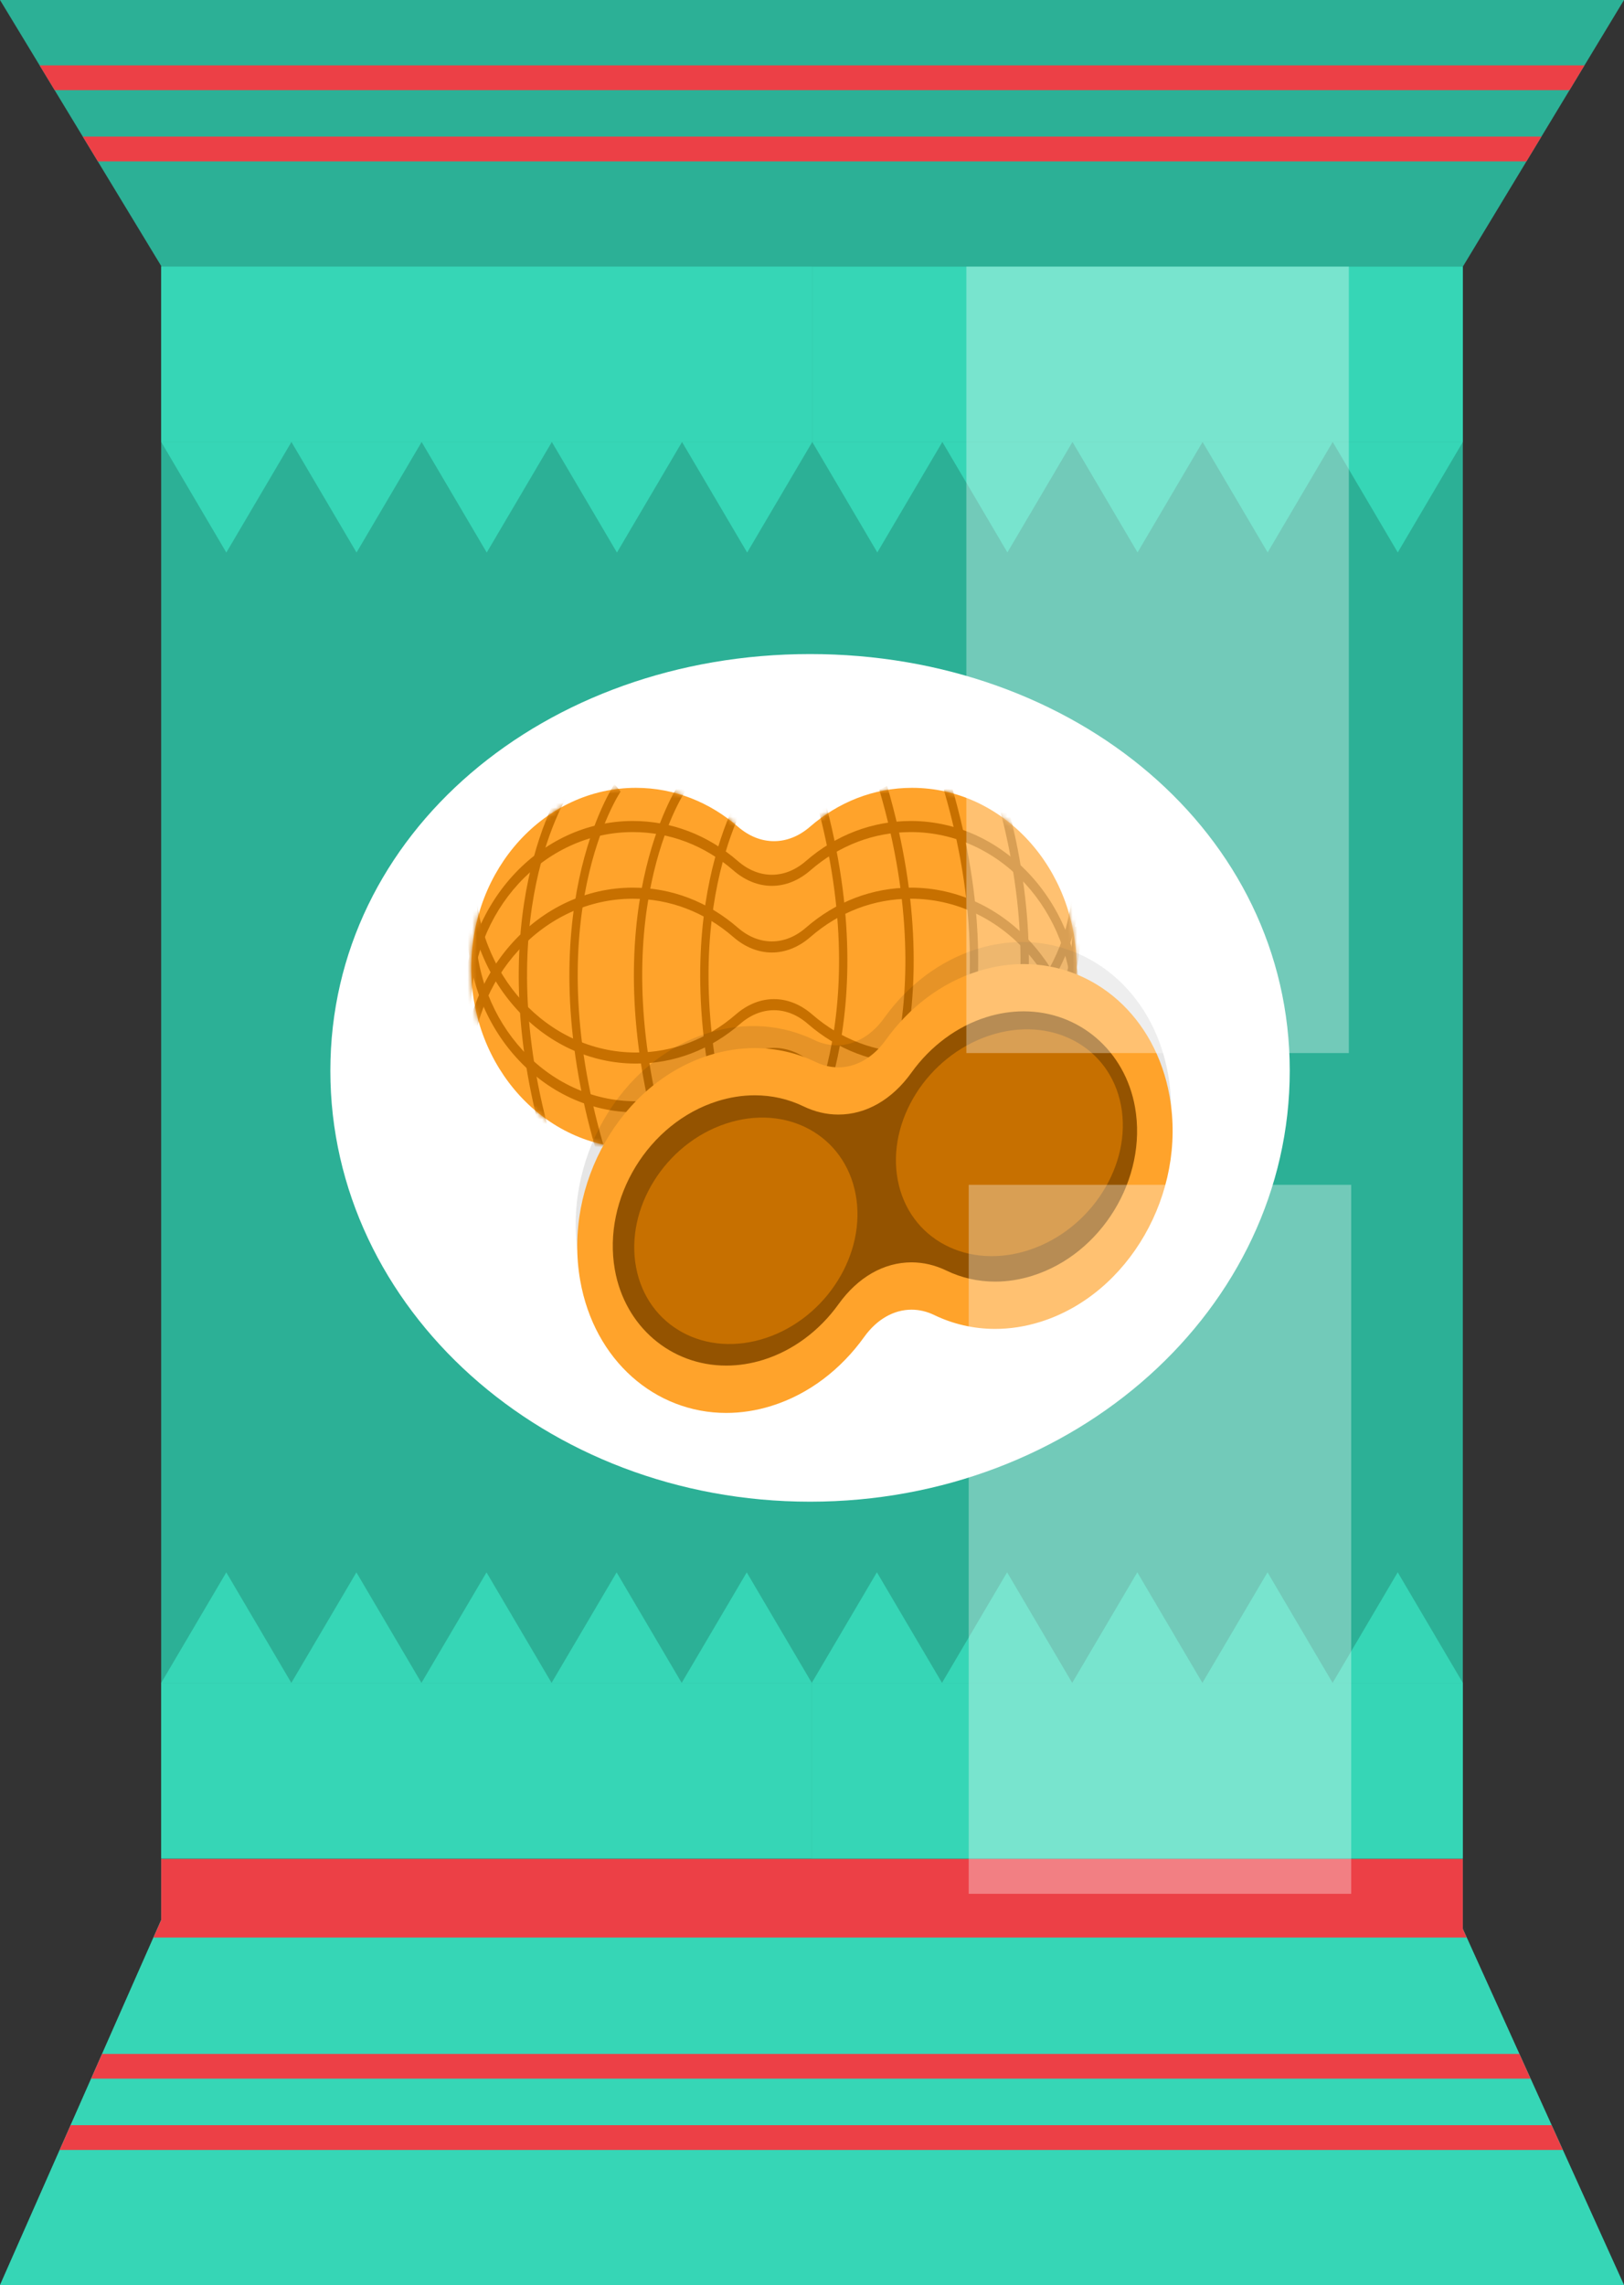 <svg width="349" height="491" viewBox="0 0 349 491" fill="none" xmlns="http://www.w3.org/2000/svg">
<rect x="0" y="0" width="349" height="491" fill="#333333" stroke="none"/>
<path d="M314.361 57.3L349 0H174.498H0L34.639 57.148V412.538L0 491H174.498H349L314.361 414.468V57.3Z" fill="#2CB096"/>
<path d="M34.643 412.538L6.10352e-05 491H174.498H349L314.361 414.468L34.643 412.538Z" fill="#36D6B6"/>
<path d="M21.025 34.681H328.032L331.253 29.354H17.793L21.025 34.681Z" fill="#EC4046"/>
<path d="M11.742 19.369H337.292L340.512 14.042H8.511L11.742 19.369Z" fill="#EC4046"/>
<path d="M333.441 456.629H15.177L12.823 461.951H335.852L333.441 456.629Z" fill="#EC4046"/>
<path d="M326.512 441.318H21.934L19.585 446.64H328.922L326.512 441.318Z" fill="#EC4046"/>
<path d="M315.197 416.316L314.361 414.468V399.436H34.643V412.538L32.974 416.316H315.197Z" fill="#EC4046"/>
<path d="M34.647 361.596H62.609L48.628 337.854L34.647 361.596Z" fill="#36D6B6"/>
<path d="M62.609 361.596H90.57L76.59 337.854L62.609 361.596Z" fill="#36D6B6"/>
<path d="M90.57 361.596H118.532L104.551 337.854L90.57 361.596Z" fill="#36D6B6"/>
<path d="M118.532 361.596H146.494L132.513 337.854L118.532 361.596Z" fill="#36D6B6"/>
<path d="M146.494 361.596H174.456L160.475 337.854L146.494 361.596Z" fill="#36D6B6"/>
<path d="M174.456 361.596H34.647V399.258H174.456V361.596Z" fill="#36D6B6"/>
<path d="M174.456 361.591H202.437L188.445 337.834L174.456 361.591Z" fill="#36D6B6"/>
<path d="M202.437 361.591H230.418L216.426 337.834L202.437 361.591Z" fill="#36D6B6"/>
<path d="M230.418 361.591H258.399L244.407 337.834L230.418 361.591Z" fill="#36D6B6"/>
<path d="M258.399 361.591H286.38L272.391 337.834L258.399 361.591Z" fill="#36D6B6"/>
<path d="M286.38 361.591H314.361L300.372 337.834L286.38 361.591Z" fill="#36D6B6"/>
<path d="M314.361 361.591H174.456V399.283H314.361V361.591Z" fill="#36D6B6"/>
<path d="M314.361 94.962H286.399L300.38 118.704L314.361 94.962Z" fill="#36D6B6"/>
<path d="M286.399 94.962H258.437L272.418 118.704L286.399 94.962Z" fill="#36D6B6"/>
<path d="M258.437 94.962H230.475L244.456 118.704L258.437 94.962Z" fill="#36D6B6"/>
<path d="M230.475 94.962H202.513L216.494 118.704L230.475 94.962Z" fill="#36D6B6"/>
<path d="M202.514 94.962H174.556L188.536 118.704L202.514 94.962Z" fill="#36D6B6"/>
<path d="M174.55 94.959L314.359 94.959V57.297L174.55 57.297V94.959Z" fill="#36D6B6"/>
<path d="M174.555 94.967H146.571L160.563 118.724L174.555 94.967Z" fill="#36D6B6"/>
<path d="M146.571 94.967H118.59L132.582 118.724L146.571 94.967Z" fill="#36D6B6"/>
<path d="M118.59 94.967H90.609L104.601 118.724L118.59 94.967Z" fill="#36D6B6"/>
<path d="M90.609 94.967H62.628L76.62 118.724L90.609 94.967Z" fill="#36D6B6"/>
<path d="M62.628 94.967H34.647L48.635 118.724L62.628 94.967Z" fill="#36D6B6"/>
<path d="M34.649 94.968L174.554 94.968V57.28L34.649 57.28V94.968Z" fill="#36D6B6"/>
<path d="M277.17 230.074C277.17 281.209 231.018 322.665 174.082 322.665C117.15 322.665 70.993 281.209 70.993 230.074C70.993 178.939 117.15 140.536 174.086 140.536C231.018 140.536 277.17 178.939 277.17 230.074Z" fill="white"/>
<path d="M196.004 169.28C187.707 169.28 180.087 172.413 174.063 177.644C169.311 181.773 163.352 181.773 158.6 177.644C152.572 172.408 144.951 169.28 136.654 169.28C117.115 169.28 101.274 186.608 101.274 207.988C101.274 229.363 117.115 246.696 136.654 246.696C144.951 246.696 152.572 243.568 158.6 238.332C163.352 234.203 169.311 234.203 174.063 238.332C180.09 243.568 187.711 246.696 196.004 246.696C215.543 246.696 231.384 229.368 231.384 207.988C231.388 186.608 215.543 169.28 196.004 169.28Z" fill="#FFA32B"/>
<mask id="mask0_1_562" style="mask-type:luminance" maskUnits="userSpaceOnUse" x="101" y="169" width="131" height="78">
<path d="M196.004 169.28C187.707 169.28 180.087 172.413 174.063 177.644C169.311 181.773 163.352 181.773 158.6 177.644C152.572 172.408 144.951 169.28 136.654 169.28C117.115 169.28 101.274 186.608 101.274 207.988C101.274 229.363 117.115 246.696 136.654 246.696C144.951 246.696 152.572 243.568 158.6 238.332C163.352 234.203 169.311 234.203 174.063 238.332C180.09 243.568 187.711 246.696 196.004 246.696C215.543 246.696 231.384 229.368 231.384 207.988C231.388 186.608 215.543 169.28 196.004 169.28Z" fill="white"/>
</mask>
<g mask="url(#mask0_1_562)">
<path d="M232.282 216.576H230.494C230.494 195.739 214.913 178.787 195.756 178.787C187.822 178.787 180.346 181.636 174.15 187.019C169.051 191.448 162.706 191.453 157.599 187.019C151.399 181.636 143.927 178.787 135.989 178.787C116.836 178.787 101.251 195.739 101.251 216.576H99.463C99.463 194.429 115.851 176.405 135.989 176.405C144.279 176.405 152.087 179.386 158.577 185.023C163.084 188.939 168.676 188.934 173.173 185.023C179.666 179.386 187.474 176.405 195.756 176.405C215.895 176.41 232.282 194.429 232.282 216.576Z" fill="#C77000"/>
<path d="M232.282 230.897H230.494C230.494 210.06 214.913 193.108 195.756 193.108C187.818 193.108 180.346 195.952 174.15 201.34C169.051 205.769 162.706 205.774 157.599 201.34C151.399 195.952 143.927 193.108 135.989 193.108C116.836 193.108 101.251 210.06 101.251 230.897H99.463C99.463 208.75 115.851 190.726 135.989 190.726C144.279 190.726 152.09 193.707 158.577 199.345C163.084 203.26 168.676 203.255 173.173 199.345C179.663 193.707 187.474 190.726 195.756 190.726C215.895 190.726 232.282 208.75 232.282 230.897Z" fill="#C77000"/>
<path d="M196.004 239.007C187.776 239.007 180.018 236.046 173.574 230.45C169.112 226.57 163.562 226.565 159.092 230.45C152.644 236.052 144.89 239.007 136.658 239.007C116.657 239.007 100.384 221.111 100.384 199.111H102.172C102.172 219.795 117.642 236.63 136.658 236.63C144.538 236.63 151.957 233.802 158.114 228.459C163.183 224.051 169.482 224.056 174.555 228.459C180.713 233.807 188.128 236.63 196.008 236.63C215.027 236.63 230.498 219.8 230.498 199.111H232.286C232.282 221.106 216.005 239.007 196.004 239.007Z" fill="#C77000"/>
<path d="M196.004 228.53C187.776 228.53 180.018 225.57 173.574 219.973C169.112 216.093 163.562 216.088 159.092 219.973C152.644 225.575 144.89 228.53 136.658 228.53C116.657 228.53 100.384 210.634 100.384 188.634H102.172C102.172 209.324 117.642 226.154 136.658 226.154C144.538 226.154 151.957 223.325 158.114 217.982C163.183 213.574 169.482 213.579 174.555 217.982C180.713 223.33 188.128 226.154 196.008 226.154C215.027 226.154 230.498 209.324 230.498 188.634H232.286C232.282 210.629 216.005 228.53 196.004 228.53Z" fill="#C77000"/>
<path d="M117.188 247.123C102.401 196.48 120.977 168.747 121.164 168.473L122.486 170.082C122.302 170.346 104.49 197.074 118.861 246.264L117.188 247.123Z" fill="#C77000"/>
<path d="M128.075 247.123C113.288 196.48 131.86 168.747 132.051 168.473L133.373 170.082C133.189 170.346 115.377 197.074 129.748 246.264L128.075 247.123Z" fill="#C77000"/>
<path d="M141.933 247.123C127.146 196.48 145.723 168.747 145.91 168.473L147.231 170.082C147.052 170.346 129.24 197.074 143.606 246.264L141.933 247.123Z" fill="#C77000"/>
<path d="M156.185 247.123C141.398 196.48 159.975 168.747 160.162 168.473L161.484 170.082C161.304 170.346 143.492 197.074 157.858 246.264L156.185 247.123Z" fill="#C77000"/>
<path d="M211.414 247.498L210.092 245.894C210.276 245.63 228.088 218.902 213.717 169.712L215.387 168.853C230.177 219.491 211.605 247.224 211.414 247.498Z" fill="#C77000"/>
<path d="M200.527 247.498L199.205 245.894C199.389 245.63 217.201 218.902 202.83 169.712L204.5 168.853C219.29 219.491 200.718 247.224 200.527 247.498Z" fill="#C77000"/>
<path d="M186.668 247.498L185.347 245.894C185.53 245.63 203.339 218.902 188.972 169.712L190.641 168.853C205.428 219.491 186.855 247.224 186.668 247.498Z" fill="#C77000"/>
<path d="M172.416 247.498L171.094 245.894C171.278 245.63 189.086 218.902 174.72 169.712L176.389 168.853C191.18 219.491 172.603 247.224 172.416 247.498Z" fill="#C77000"/>
</g>
<g opacity="0.1">
<path d="M209.924 203.925C201.849 206.449 194.969 211.812 190.003 218.744C186.088 224.209 180.289 226.022 174.949 223.447C168.18 220.181 160.223 219.455 152.148 221.974C133.124 227.916 120.687 249.601 124.362 270.412C128.04 291.224 146.444 303.275 165.464 297.333C173.539 294.809 180.419 289.446 185.389 282.514C189.304 277.05 195.103 275.237 200.443 277.812C207.212 281.077 215.169 281.808 223.244 279.284C242.267 273.343 254.705 251.658 251.027 230.846C247.348 210.04 228.943 197.984 209.924 203.925Z" fill="black"/>
</g>
<path d="M156.063 298.506C142.334 298.506 130.962 288.426 128.411 273.988C125.221 255.934 136.41 236.945 153.347 231.654C156.277 230.74 159.245 230.277 162.175 230.277C166.316 230.277 170.285 231.176 173.975 232.954C175.976 233.919 178.058 234.411 180.159 234.411C185.064 234.411 189.659 231.771 193.093 226.982C197.773 220.456 204.003 215.829 211.123 213.605C214.057 212.686 217.041 212.224 219.982 212.224C233.711 212.224 245.083 222.304 247.634 236.742C249.147 245.305 247.478 254.38 242.94 262.302C238.226 270.519 231.037 276.476 222.698 279.081C219.768 279.995 216.8 280.458 213.862 280.458C209.722 280.458 205.756 279.554 202.066 277.776C200.065 276.811 197.987 276.319 195.886 276.319C190.977 276.319 186.382 278.959 182.948 283.748C178.268 290.274 172.034 294.901 164.918 297.125C161.988 298.044 159.004 298.506 156.063 298.506Z" fill="#945300"/>
<path d="M219.982 217.302C231.931 217.302 241.775 225.773 243.918 237.905C246.626 253.232 236.713 269.483 221.823 274.135C219.184 274.958 216.506 275.379 213.866 275.379C210.172 275.379 206.643 274.582 203.377 273.002C200.951 271.834 198.434 271.24 195.89 271.24C189.927 271.24 184.35 274.44 180.19 280.244C176.083 285.973 170.35 290.213 164.051 292.179C161.403 293.006 158.718 293.423 156.067 293.423C144.118 293.423 134.274 284.952 132.131 272.82C129.427 257.493 139.336 241.242 154.23 236.59C156.869 235.767 159.547 235.346 162.186 235.346C165.88 235.346 169.41 236.143 172.676 237.722C175.102 238.89 177.619 239.485 180.163 239.485C186.126 239.485 191.703 236.285 195.863 230.481C199.969 224.752 205.703 220.512 212.002 218.546C214.649 217.718 217.335 217.302 219.982 217.302ZM219.982 207.145C216.804 207.145 213.538 207.633 210.253 208.663C202.177 211.187 195.298 216.55 190.332 223.482C187.593 227.301 183.937 229.338 180.159 229.338C178.532 229.338 176.885 228.962 175.277 228.185C171.259 226.245 166.816 225.204 162.183 225.204C159.012 225.204 155.754 225.692 152.476 226.717C133.453 232.659 121.015 254.344 124.69 275.156C127.731 292.372 140.856 303.595 156.063 303.595C159.241 303.595 162.507 303.107 165.792 302.082C173.872 299.558 180.747 294.195 185.717 287.263C188.456 283.444 192.112 281.407 195.886 281.407C197.513 281.407 199.159 281.783 200.768 282.56C204.79 284.5 209.229 285.541 213.862 285.541C217.033 285.541 220.287 285.054 223.569 284.028C242.592 278.086 255.03 256.401 251.355 235.589C248.314 218.368 235.193 207.145 219.982 207.145Z" fill="#FFA32B"/>
<path d="M183.872 256.579C186.275 269.29 177.661 283.119 164.635 287.471C151.609 291.823 139.103 285.049 136.7 272.342C134.297 259.636 142.911 245.802 155.937 241.45C168.963 237.098 181.469 243.872 183.872 256.579Z" fill="#C77000"/>
<path d="M240.904 237.524C243.306 250.231 234.513 264.125 221.265 268.549C208.018 272.972 195.332 266.258 192.929 253.552C190.526 240.841 199.32 226.951 212.567 222.528C225.815 218.104 238.501 224.818 240.904 237.524Z" fill="#C77000"/>
<path opacity="0.33" d="M289.869 226.27V57.279L207.672 57.279L207.672 226.27L289.869 226.27Z" fill="white"/>
<path opacity="0.33" d="M290.376 406.915V254.577L208.178 254.577V406.915H290.376Z" fill="white"/>
</svg>
